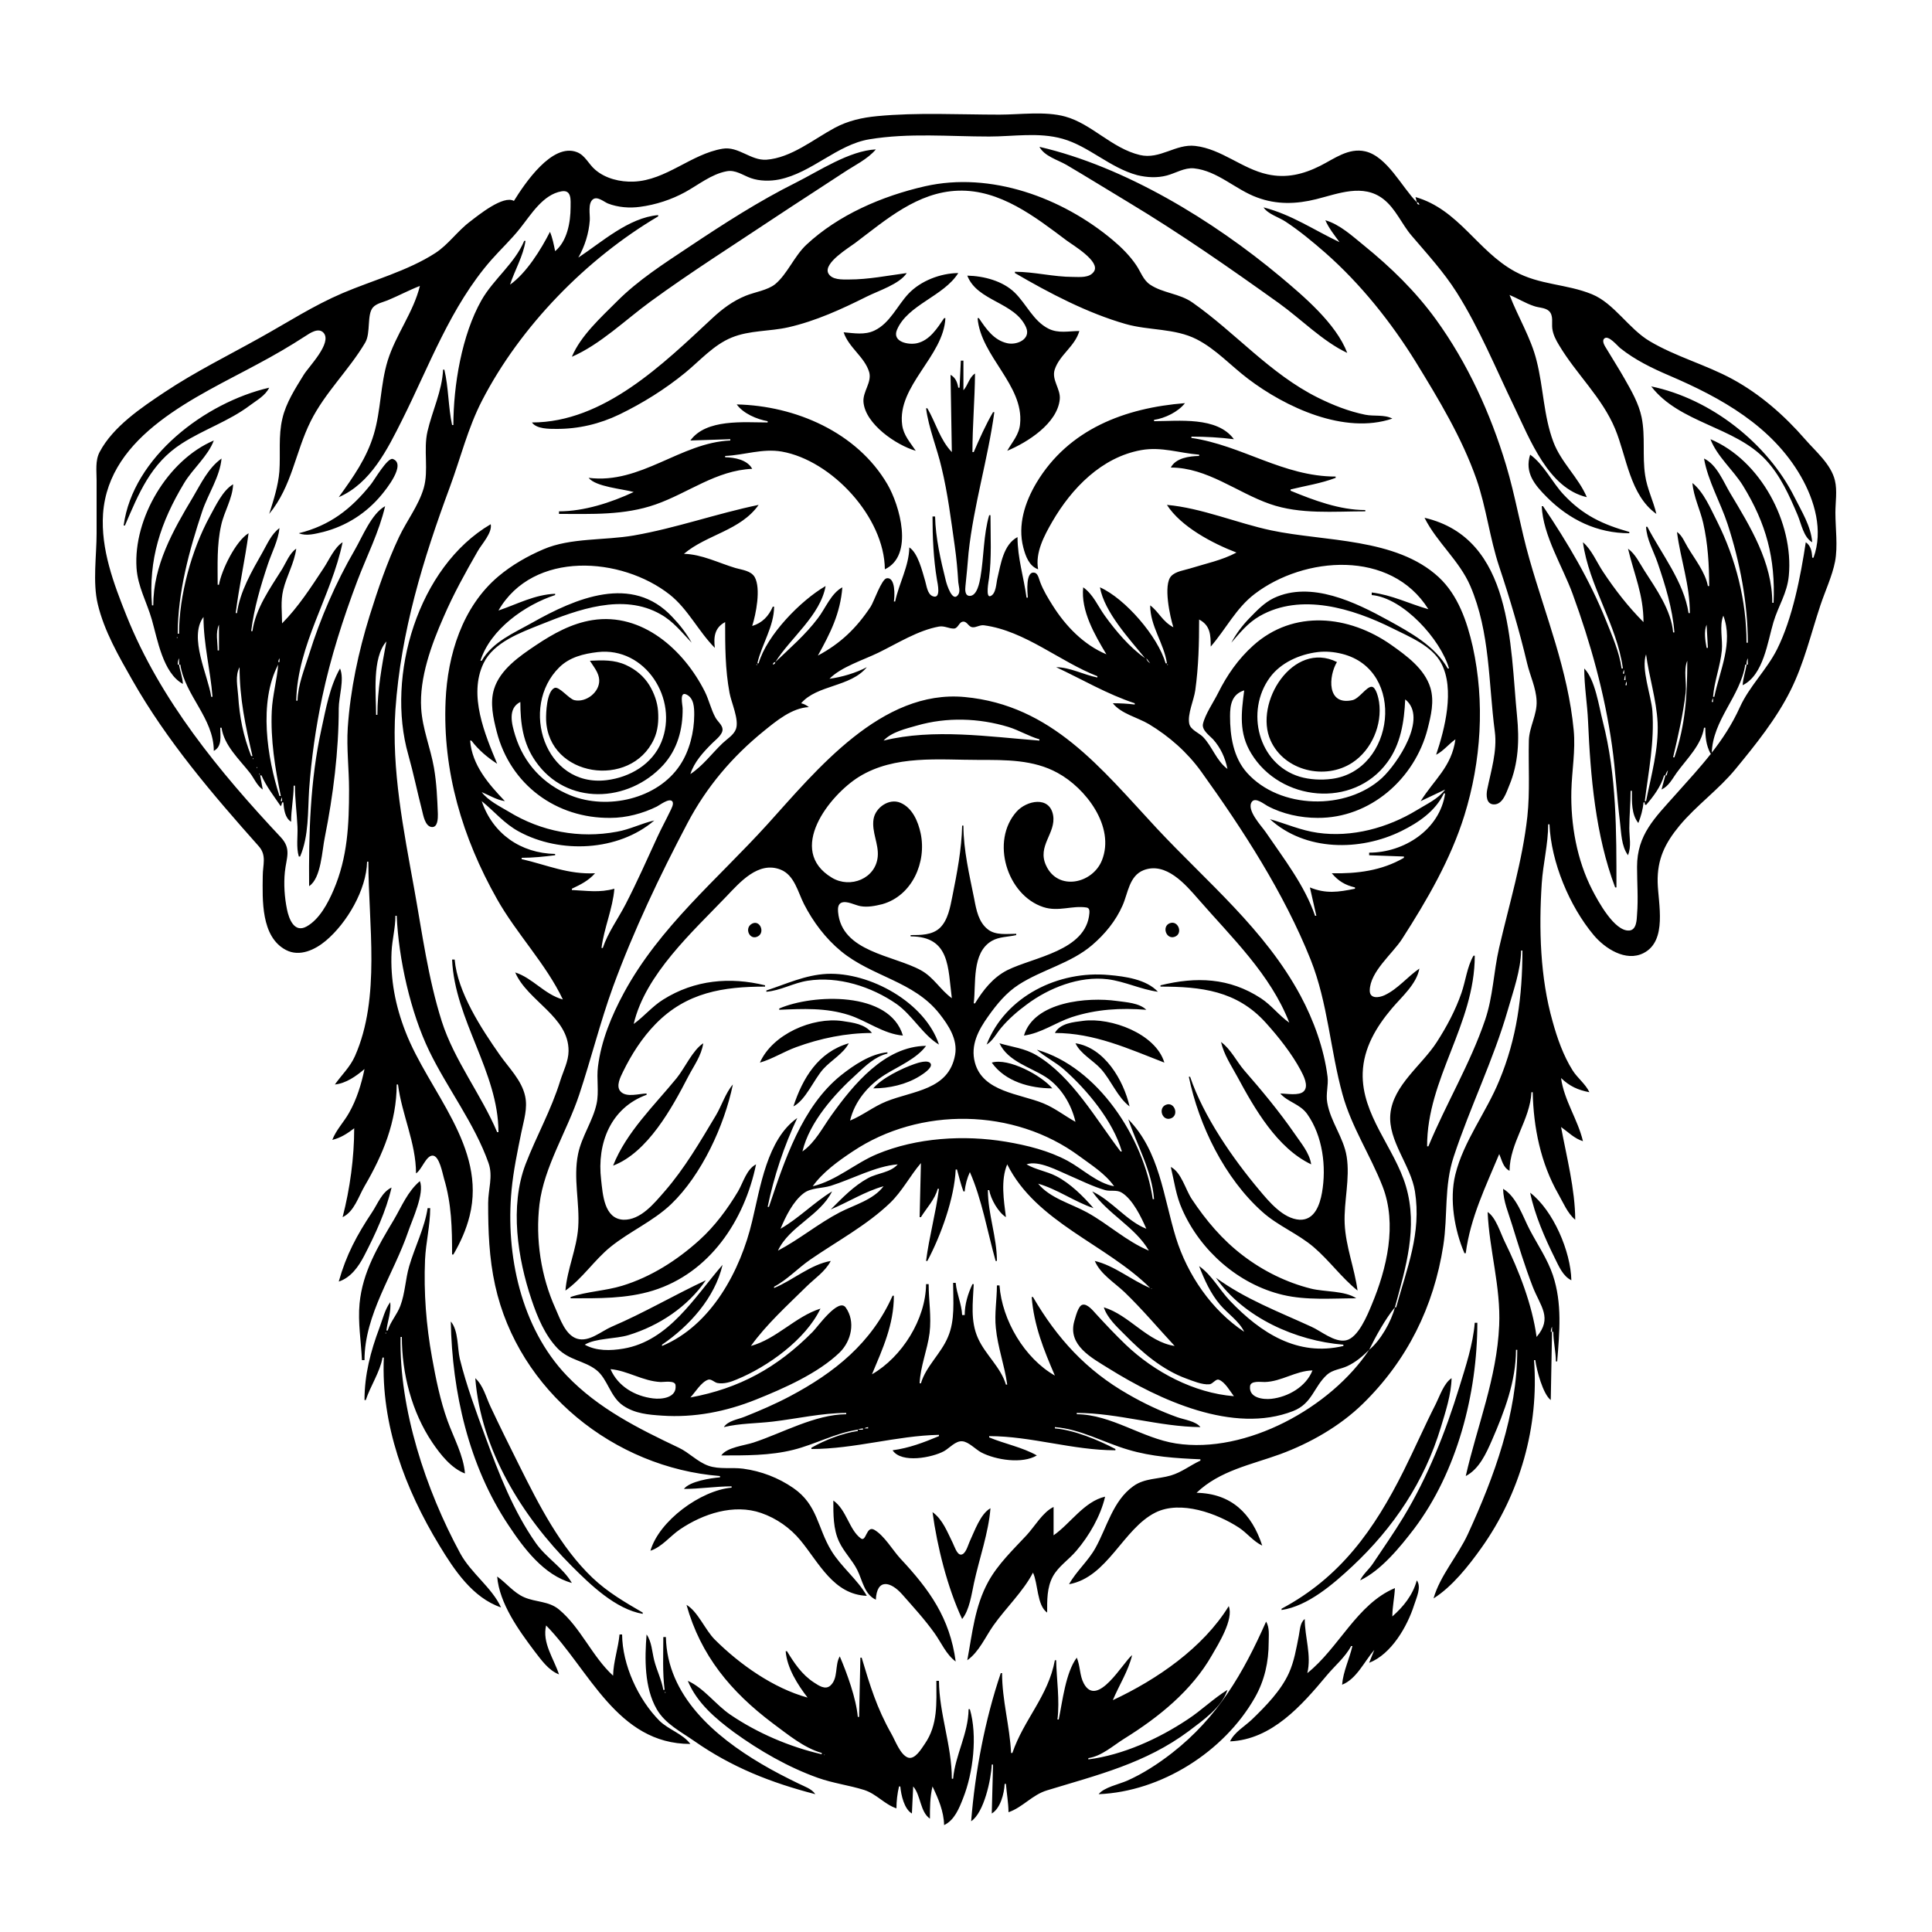 <?xml version="1.0" encoding="UTF-8"?>
<svg xmlns="http://www.w3.org/2000/svg" xmlns:xlink="http://www.w3.org/1999/xlink" width="1500pt" height="1500pt" viewBox="0 0 1500 1500" version="1.1">
<g id="surface1">
<path style=" stroke:none;fill-rule:nonzero;fill:rgb(0%,0%,0%);fill-opacity:1;" d="M 399 156 C 390.762 151.312 371.512 167 365 172 C 355.266 179.258 348 190 338 196.453 C 316.605 210.309 289.383 217.602 266 227.578 C 243.203 237.309 223.551 250.18 202 262.141 C 177.215 276 151.629 288.609 128 304.332 C 109.895 316.383 87.699 331.219 77.328 351 C 73.84 357.652 75 365.723 75 373 L 75 414 C 75 431.316 71.863 452.137 75.898 469 C 80.891 490 92.211 509.523 102.719 528 C 129.688 575.414 164.809 616.43 200.891 657 C 207.223 664.117 204 671.469 204 680 C 203.781 698.559 202.504 727.328 222 737.559 C 232.652 743.148 244.66 737.379 252.984 730.383 C 269.34 716.645 284.547 690.789 285 669 L 286 669 C 286 717.207 295.75 774.52 275.562 820 C 271.77 828.547 265.262 834.523 260 842 C 268.672 841.129 276.523 835.52 283 830 C 280.602 841.594 276.926 853.629 271 864 C 267 871.188 260.922 877.289 258 885 C 264.5 883.453 269.746 880.035 275 876 C 275 898.773 271.711 923 266 945 C 274.996 940.711 278.27 929.121 283 921 C 297.281 896.562 307.922 871 308 842 L 309 842 C 311.957 865.27 322.984 887.391 323 911 C 327.398 908.406 330.695 897.207 335.852 897.207 C 341.168 897.207 343.574 911.188 344.719 915 C 350.621 934.676 351 953.637 351 974 L 352 974 C 357.512 964.555 361.984 954.629 364.625 944 C 377.965 890.32 332.727 847.398 314.812 801 C 307 781 303 760.488 304 739 C 304.453 729.574 307 720.512 307 711 L 308 711 C 309.434 744.328 318.719 786 333.258 816 C 347.355 845.117 368.469 872.281 379.301 903 C 382.934 913.309 379 923.5 379 934 C 378.965 955.652 379.734 976.762 384.426 998 C 402.562 1080.117 477 1139.527 559 1146 L 559 1147 C 551.773 1147.59 535.492 1150.074 531 1156 C 543.367 1156 555.605 1154 568 1154 L 568 1155 C 544 1157.105 511.688 1180.789 505 1204 C 514 1201.008 520.258 1192.586 528 1187.359 C 545.895 1175.277 569.754 1167.328 591 1174.695 C 602.863 1178.809 613.562 1186.316 621.535 1196 C 636 1213.566 647.223 1238 673 1239 C 665.625 1226.059 653.227 1216.742 645.465 1204 C 634.566 1186.113 634.922 1168.434 616 1155.348 C 604.32 1147.27 591 1142.188 577 1140.289 C 568 1139.09 558.547 1141 550 1138 C 541.508 1135 535 1127.746 527 1124 C 495.441 1109 464.535 1093.629 440 1068 C 404.492 1030.809 392.418 974 397.172 924 C 398.621 908.762 401.758 894 404.801 879 C 406.691 869.699 409.789 860.551 407.711 851 C 405 838.609 395 829.023 388 819 C 373.77 798.715 355.215 770.375 353 745 L 351 745 C 353 791.738 387 832.383 387 879 L 386 879 C 373.738 850 352.66 823.277 343 793 C 332.363 759.477 327.805 724.512 321.574 690 C 313.332 644.309 303.891 597.695 307 551 C 311.238 490.426 328.398 434.531 349.32 378 C 357.617 355.574 363.23 332.367 374.258 311 C 404 253.359 455.344 200.824 511 168 L 511 167 C 488 169.008 467.254 188 449 200 C 454 191.336 457.219 181.027 457.91 171 C 458.215 166.562 456.25 157.773 460.434 154.707 C 463.852 152.207 468.828 156.656 472 158 C 479.742 161 488.812 161.746 497 160.57 C 509 159 521.293 155.02 532 149.137 C 542.258 143.5 552.266 135.254 564 133 C 570.988 131.562 576.715 136.086 583 138.301 C 589.691 140.656 598 140.754 605 139.336 C 630.355 134.145 650 112.25 675 108.145 C 705.844 103.051 737 106.012 768 106 C 786.887 106 806.402 102.504 825 107.746 C 845.383 113.492 861.707 130.266 883 136 C 890.559 137.824 898.422 138.273 906 136.242 C 912.879 134.402 919.652 130 927 130.703 C 945.246 132.594 959.258 147.207 976 153.305 C 991.199 159 1006.477 158.508 1022 154.625 C 1039 150.371 1058.266 142.367 1074 154.527 C 1083.652 162 1088.242 174 1096 183 C 1108.215 197.355 1120.824 211.016 1130.945 227 C 1148.652 255 1161.363 286.281 1175.742 316 C 1187.684 340.68 1202 379.066 1232 386 C 1225.504 370.637 1212 359.07 1206 343 C 1198.406 322.805 1198.328 300.801 1193 280 C 1188.699 262.465 1178.516 246 1172 229 C 1178.418 231.672 1184.371 235.477 1191 237.641 C 1194.715 239 1199.695 238.723 1202.684 241.516 C 1206.258 245 1204.645 250.668 1205.184 255 C 1205.766 259.645 1208 264.027 1210.453 268 C 1223.812 290.469 1243.832 308.523 1253.988 333 C 1262.957 354.617 1265.453 384.484 1286 399 C 1283.645 388.824 1278.773 379.453 1277.285 369 C 1275 354.062 1277.578 338.781 1274.551 324 C 1272.355 313.289 1266.629 303.402 1261.281 294 C 1256.848 286.199 1252 278.664 1247.43 271 C 1246.27 269.09 1243.219 264.832 1245.656 262.754 C 1248.898 260 1255.754 268.547 1258 270.336 C 1269.527 279.504 1282.531 285.816 1296 291.578 C 1336.23 308.793 1375.859 330.812 1398.281 370 C 1408.957 388.664 1415.684 412 1408 433 L 1407 433 C 1406.785 428.348 1406 423.695 1402 421 C 1398 447.426 1391.738 480.031 1379.754 504 C 1371.75 520 1358.289 532.648 1350.863 549 C 1338.582 576.051 1320.453 595.027 1300.836 617 C 1284.836 635 1271 648 1271 673 C 1271 685.469 1272 697.582 1271 710 C 1270.754 714.105 1270.637 722.012 1264.957 722.453 C 1253.473 723.352 1240.617 699.449 1236.258 691 C 1224.238 667.699 1219.375 640.078 1220 614 C 1220.395 598.422 1223.316 582.629 1221.828 567 C 1217.367 520.113 1200.23 479 1187.422 434 C 1180.543 410 1176.52 385.031 1169.281 361 C 1157.227 321 1139.469 282 1114.848 248 C 1098.895 226.035 1079.996 207.672 1059 190.609 C 1050 183.332 1040.301 174.262 1029 171 C 1031.707 177.195 1036 182.523 1040 188 C 1019.836 178.461 1003 166.707 981 161 C 984.445 166.258 992.777 168.566 998 172.004 C 1009 179.254 1019 187.57 1029 196.285 C 1056.41 220.449 1080 250 1099.188 281 C 1116.969 310 1135 339.789 1146.305 372 C 1154 394.133 1156.578 417.73 1164 440 C 1172.262 464.781 1179.633 489.578 1185.652 515 C 1187.945 524.672 1192.562 534 1193 544 C 1193.602 554.766 1187.281 564.176 1187 575 C 1186.531 594.688 1187.941 614.398 1185.836 634 C 1182 668.645 1171.668 702.168 1163.887 736 C 1159.562 754.812 1159.301 773.492 1152.996 792 C 1141.43 826 1122.672 857.02 1109 890 L 1108 890 C 1107.855 837.363 1145 795.406 1145 742 L 1144 742 C 1139 750.715 1137.938 761.551 1134.656 771 C 1129.957 784.531 1123.27 797 1115.566 809 C 1104 827.055 1081.539 842.547 1079.465 865 C 1077.555 885.691 1095.371 904.777 1098.562 925 C 1103.711 957.637 1092.359 984.434 1084 1015 L 1083 1015 C 1091.383 984.293 1101 953 1091.562 921 C 1082.742 891.211 1057 865.676 1058 833 C 1058.66 813.688 1068.477 797.363 1080.59 783 C 1088.188 774 1099.816 764.109 1102 752 C 1092.703 758.355 1085.328 767.832 1075 772.672 C 1070.84 774.621 1063.395 775.801 1063.473 769 C 1063.645 754.367 1081.254 740.414 1088.566 729 C 1107.84 699 1126.309 667.32 1136.973 633 C 1150 591 1152.945 545.164 1143.426 502 C 1139 482.523 1132 462 1117 448.094 C 1083.789 417.418 1028.555 420.574 987 411.789 C 960.578 406.203 932.746 394.332 906 392 C 916.855 409 941.645 422 960 429 C 948.801 435 936 437.586 924 441.34 C 919.316 442.805 912.824 443.543 909.316 447.277 C 902.949 454.059 908.434 479 911 487 C 902.418 482.492 899.805 475.102 893 470 C 893 486.301 903.688 499.332 906 515 L 905 515 C 898.988 494.168 873.68 464.773 854 456 C 857.441 475.309 876.988 496.199 889 511 C 877 502.594 866.25 489.816 857.746 478 C 852.273 470.395 848.836 461.566 841 456 C 839 474.172 850 493 859 508 C 841.391 500.668 827.262 486 817.227 470 C 813.598 464.234 810 458.352 807.613 452 C 806.793 450 806 445.512 803.586 444.75 C 795.93 442.449 797.73 460.461 798 464 L 797 464 C 794.855 448.07 790 433.312 790 417 C 779 422.781 777 438.035 774.375 449 C 773.461 452.727 773.387 461.082 769 462.793 C 765 464.445 767.629 450.73 767.871 449 C 770 433 769 416.242 769 400 L 768 400 C 763.543 415.043 763.918 432.449 761.246 448 C 760.547 452.082 758.656 462.566 753 462.652 C 748.992 462.719 749.281 457.641 749.578 455 C 750.555 446.359 751.238 437.66 752 429 C 756 392.059 767 356.535 772 320 L 771 320 C 765.316 329.734 760.457 340.656 756 351 L 755 351 C 755 330.586 756.832 310.324 757 290 C 752.41 293.008 751.59 299.023 748 303 L 748 280 L 746 280 L 745 301 L 744 301 C 743.234 296.703 741.883 293.203 738 291 L 739 351 C 729.691 341.242 726.672 328.43 720 317 L 719 317 C 721 332.527 727.496 347.738 731 363 C 735.867 383.043 738.359 403.637 741.27 424 C 742.602 433.309 743.434 442.633 744 452 C 744.297 455 745.777 459 743.973 461.664 C 739.492 468.309 735 453.566 734.375 451 C 730.379 435.039 726.34 417.492 726 401 L 724 401 C 724 417.117 724.766 434.07 727.434 450 C 727.875 452.621 731 465.727 724 462.824 C 720 461.152 719.371 454.617 718.281 451 C 716 443.461 712.805 429.461 706 425 C 705.695 439.816 697.973 452.777 695 467 L 694 467 C 694.664 463.359 695.441 447.727 688.375 449 C 684.441 449.586 678.418 467.336 675.996 471 C 664.938 487.723 652.59 499.586 635 509 C 644.711 491.492 652.395 476.332 654 456 C 645.172 460.715 640.957 472.285 635 480 C 625.449 492.715 613.457 503.035 602 514 C 613.75 495.195 636.934 477.816 641 455 C 621.707 466.152 595.328 493.074 589 515 L 588 515 C 591.43 500.184 600.988 486.281 601 471 L 600 471 C 596.828 478.344 591.797 483.688 584 486 C 586.891 477 590.902 457 585.973 448.105 C 583 443 576 442.461 571 441 C 557.973 437.094 544.773 430.285 531 430 C 548.621 415.027 574.914 412 589 392 C 556.387 398.727 524.836 410.047 492 415.75 C 469.367 419.684 443 417.402 422 426.426 C 409.57 431.742 397.355 438.715 387 447.438 C 358.93 471.094 347.516 508.508 345.961 544 C 343.562 598.715 359 650.438 385.859 698 C 400.891 724.77 424 748.52 437 776 C 422.605 772 413.66 759.359 400 755 C 409.621 777.297 441.613 789.23 441.426 816 C 441.367 824 437.352 831.527 435 839 C 427.914 862 416.453 882 408 904 C 395.648 936.605 401.875 977 412.668 1009 C 417.203 1022.473 423 1036.602 433 1047 C 441.938 1056.078 453.75 1056.508 462.867 1063.562 C 471.93 1070.578 473.57 1084.52 484 1091.453 C 493.242 1097.574 503.348 1098.359 514 1099.09 C 539 1100.809 563.617 1096 587 1086.602 C 608.457 1078.016 635.242 1066.199 651.961 1050 C 660.965 1041.137 664.383 1026.152 656.633 1015.164 C 651 1007.293 634.934 1030.016 630.996 1034 C 603.496 1061.82 574 1078 536 1085 C 539.773 1081 544.352 1073.051 549.789 1071.191 C 552.184 1070.375 554.68 1073.336 557 1073.77 C 562 1074.695 567.402 1073 572 1071 C 596 1061.191 625.602 1040 637 1016 C 617.508 1022.168 603 1039.527 583 1045 C 595 1028.254 611.34 1013.488 626 999.004 C 632.492 992.59 640.719 987.25 645 979 C 629.336 981.699 615.566 994 601 1000 L 601 999 C 611 993.781 619.602 984.516 629 978.027 C 649.66 963.762 672.797 951.441 691 934 C 700.582 924.758 706.477 913 715 903 L 714 945 L 715 945 C 719.309 938 726 931.082 728 923 L 729 923 C 726.574 941.777 721.387 960.199 719 979 L 720 979 C 730.473 959.359 741 930.379 742 908 L 743 908 C 744.605 913.66 745.926 919.504 748 925 L 749 925 C 749.43 919.75 750.871 914.809 753 910 C 762.344 931.102 766.719 956.699 773 979 L 774 979 C 773.996 960.426 767 942.555 767 924 L 768 924 C 769.242 931 775 941.188 781 945 C 779.375 932.133 776.797 916.328 782 904 C 804.398 949.027 858.844 966 893 1000 C 878.477 994 865.387 982.652 850 979 C 854.305 989.16 865 995.609 872.906 1003.051 C 886.676 1016.273 899 1031 912 1045 C 890.812 1041.824 876.902 1021 857 1015 C 859.609 1023.172 867 1030.008 873 1036 C 886.695 1050 902.398 1063.527 921 1070.305 C 926.203 1072.199 933.328 1075.25 938.957 1074.762 C 941.664 1074.527 943.852 1070.398 946.273 1071.207 C 951 1072.805 955 1080.125 958 1084 C 926.891 1081.523 896.199 1065.188 874 1044 C 865.953 1036.27 858.34 1028.199 850.828 1020.004 C 848.719 1017.695 844.191 1012.059 840.5 1013 C 837 1013.66 834.953 1023.051 834 1026 C 829 1044.57 847.52 1054.176 861 1062.574 C 899.758 1086.715 957.457 1113.746 1004 1095.535 C 1018.852 1089.727 1019.941 1076.82 1030.215 1067.395 C 1034.527 1063.434 1040.859 1063.066 1046 1060.676 C 1052.566 1057.625 1057.906 1053.051 1063 1048 C 1033.414 1092.727 967.543 1129.145 913 1120.703 C 886.664 1116.629 862.988 1098.223 836 1098 L 836 1097 C 868.203 1097.02 899.754 1107.734 932 1108 C 928.547 1103.402 919.328 1102.215 914 1100.309 C 900.832 1095.602 888 1089.52 876 1082.574 C 843.379 1064 820.734 1039.102 802 1007 L 801 1007 C 802.75 1029.156 810.375 1048 819 1068 C 795.398 1054.555 778 1025 776 998 L 774 998 C 774 1009 772 1020.031 773.172 1031 C 774.602 1046 780 1060.188 782 1075 L 781 1075 C 777 1061.477 765 1051.762 759.312 1039 C 753.238 1025.523 755.391 1011.176 756 997 L 755 997 C 751.453 1004.586 749 1012.59 749 1021 L 747 1021 C 746.625 1012.406 742.742 1004.504 742 996 L 740 996 C 740 1010 741.625 1025 736 1038 C 730.738 1050.797 718.902 1060.73 715 1074 L 714 1074 C 714.57 1060.789 720 1048.133 721.715 1035 C 723.266 1022.375 721 1009.609 721 997 L 719 997 C 718.773 1024.145 700.34 1053.574 677 1067 C 685.379 1047 693.996 1028.348 694 1006 L 693 1006 C 676.641 1042.727 648 1065.711 613 1084.219 C 601.66 1090.203 589.902 1095.258 578 1100 C 572.688 1102.117 565.281 1103 562 1108 C 574.527 1105 587.293 1105.219 600 1103.715 C 618.863 1101.48 637.969 1097.051 657 1097 L 657 1098 C 632.75 1098.199 607.688 1112.512 585 1120 C 577.938 1122.328 564.355 1123.641 560 1130 C 578.75 1130 597.688 1130.203 616 1125.625 C 632.84 1121.414 648.785 1112.531 666 1110 L 666 1111 C 654 1112.754 640.434 1118.062 630 1124 L 630 1125 C 663.52 1125 695.906 1114.684 729 1114 L 729 1115 C 717 1120 706 1124.234 693 1126 C 699.887 1136.422 723.926 1131.625 733 1126.648 C 737 1124.395 741.977 1118.555 747 1119 C 752 1119.266 757.504 1125.43 762 1127.742 C 773 1133.445 793.613 1136.82 805 1130 C 793.773 1123.617 779.969 1121 768 1116 L 768 1115 C 800.656 1115.023 832.918 1126 866 1126 L 866 1125 C 852.652 1118 834 1110.238 819 1109 L 819 1108 C 839.254 1109.602 856.875 1120 876 1125.562 C 894.207 1131.008 913 1132.191 932 1133 L 932 1134 C 924 1137.719 917.484 1143.059 909 1145.562 C 899.188 1148.453 888.691 1147.594 880 1153.789 C 863.969 1165.219 859.531 1185.695 850.41 1202 C 844.711 1212.188 835.676 1219.82 830 1230 C 860 1224.562 871.848 1187 897 1174.379 C 916.59 1164.551 945 1175 962 1186.102 C 968.285 1190.281 973.176 1196.816 980 1200 C 971.801 1175 956 1159.559 929 1159 C 947 1141.746 971.34 1137.254 994 1129 C 1017.191 1120.441 1040.246 1107.305 1058 1090 C 1092.484 1056.348 1113.199 1014.57 1120.574 967 C 1124.238 943.391 1121 921.223 1128.672 898 C 1141.344 859.508 1159.496 823.012 1170.711 784 C 1174.941 769.27 1180.684 753.441 1181 738 L 1182 738 C 1182 773.262 1177.73 806.117 1164 839 C 1153.953 863.648 1136.27 886 1129.898 912 C 1125.195 931.27 1129.227 955 1137 973 L 1138 973 C 1141.555 945.465 1153.508 921.203 1164 896 C 1166.199 901 1166.895 906.328 1172 909 C 1172.18 887.297 1188 869.344 1189 848 L 1190 848 C 1190.566 875.426 1196.215 903.113 1209.852 927 C 1213.66 933.676 1217 942 1223 947 C 1222.934 923.559 1216.277 898.035 1212 875 C 1217.629 879 1222.383 884 1229 886 C 1225 869.125 1214.336 854.332 1212 837 C 1218.664 843.359 1225 846.266 1234 848 C 1230.98 841.523 1224.77 837.078 1220.949 831 C 1213.734 819.512 1209 806 1205.426 793 C 1195.77 759.113 1194.699 721 1197 686 C 1198 670.551 1202 655.551 1202 640 L 1203 640 C 1204.266 669.414 1218.547 703.59 1237.324 726 C 1245.973 736.32 1262.188 747 1275.996 740 C 1294.785 730.488 1287.391 701.43 1287 685 C 1286.602 667 1292.746 654.633 1304 641 C 1317.312 625.086 1334.422 613 1347.535 597 C 1363 578.203 1379.266 558 1390.191 536 C 1400.648 515.086 1406 492.066 1413.332 470 C 1416.938 459.152 1422.59 447.074 1424.727 436 C 1427 424.152 1425 410.07 1425 398 C 1425 390 1426.539 381 1424.625 373 C 1421.578 360.332 1409.605 350.422 1401.426 341 C 1385.414 322.566 1366.535 306 1345 294.309 C 1324.34 283.109 1301.281 277 1281 265 C 1264.566 255.367 1253.246 235.508 1236 228.453 C 1216 220.289 1195.508 221.434 1176 210.695 C 1147 194.781 1132.496 162.648 1099 153 L 1100 157 C 1088.43 145.395 1076.945 121.445 1060 117.527 C 1047 114.527 1035.914 123.262 1025 128.754 C 1011.844 135.371 998.59 138.602 984 135.336 C 964.234 131 948.5 115.715 928 113.293 C 912.766 111.496 900.641 124.059 885 120.348 C 863.277 115.188 847.613 96.148 827 90.488 C 811.34 86.191 792 89 776 89 C 744.512 89 712.34 87.188 681 90.172 C 669.34 91.281 658.41 93.715 648 99.309 C 631.609 108.117 614.266 122.59 595 124 C 582.742 124.746 573.34 113.395 561 115.469 C 536.555 119.574 517.273 140 492 141 C 481.531 141.422 470 138.664 462 131.672 C 457 127.406 454.352 120.637 448 118.148 C 428.617 110.555 407.227 142.793 399 156 M 807 114 C 810.969 121.355 821 124 828 128.012 C 844 137.43 859.988 147.371 876 157 C 916.234 181.191 954.828 208.133 993 235.422 C 1010 247.621 1027 265.062 1046 274 C 1037.359 251.211 1012.168 230 994 214.754 C 942 171.32 873.57 129.398 807 114 M 444 277 C 466 267.48 485.688 248.238 505 234.152 C 536.512 211.164 569.562 190.293 602 168.668 C 619.566 157 637.379 145.617 655 134 C 663 128.633 673.773 123.535 680 116 C 659.43 117 636 132.719 618 141.754 C 589 156.227 561.895 173.738 535 191.668 C 515.527 204.648 495.605 217.34 479 234 C 466.613 246.426 450.875 260.574 444 277 M 413 328 C 416.547 333.086 426.27 333 432 333 C 449 333.082 465.594 329.195 481 321.742 C 499 313 516.371 302.18 532 289.387 C 543.453 280.012 554 267.828 568 262.094 C 582 256.328 597.426 257.422 612 254.113 C 633.363 249.262 653.504 240 673 230.246 C 682 225.727 698.375 220.613 704 212 C 688.914 214 674.266 217.008 659 217 C 653.941 217 645.699 217.48 643 212 C 639.434 204.086 659 192.395 664 188.625 C 687.961 170.551 712.363 149.051 744 148.043 C 776.344 147.012 803.59 168.316 828 186.629 C 832.996 190.371 854.602 203.016 849.352 210.785 C 845.887 216 838.305 215 833 215 C 817.883 215 803 211.012 788 211 L 788 212 C 814.621 227.539 844.246 243.082 874 251.574 C 892 256.719 911.988 254.742 929 263.375 C 944 271.008 955.688 284.039 969 294.102 C 998 316.145 1043.73 337.617 1081 325 C 1074.758 321.68 1066.832 323.379 1060 322 C 1047.172 319.402 1034.691 314.477 1023 308.629 C 986 290.145 959.328 258.406 926 235 C 915.926 227.812 903 227.703 893 221.031 C 887.578 217.426 885.742 211.195 882.25 206 C 877.258 198.578 870.828 192.168 864 186.438 C 824.625 153.391 769.168 133 718 144.652 C 684.91 152.23 651 166.734 626 190.09 C 616.582 199 611.238 212.797 601.895 220.582 C 596 225.359 585.926 226.777 579 229.602 C 569 233.668 560.84 239.789 553 247.09 C 514.918 282.559 468.762 328 413 328 M 431 195 C 430 190 429 184.809 427 180 C 420 193.77 408.648 212.09 396 221 C 399.664 209.758 406.266 198.73 408 187 L 407 187 C 399.641 204.582 383.266 216.57 373.871 233 C 358.523 260 352 299.387 352 330 L 351 330 C 348 316 348.281 300.785 345 287 L 344 287 C 343.293 303.406 335.543 319.129 331.887 335 C 328.582 349.355 333 365.074 328.957 379 C 324.961 392.625 315.789 404.27 309.781 417 C 300.598 436.449 293.402 457.48 287 478 C 278.25 506.242 272 535.484 270 565 C 268.992 581.027 270.992 597.043 271 613 C 271 640.262 269.91 665.555 259 691 C 254.621 701.211 248 713.805 238 719.348 C 228.43 724.59 224.316 713.41 222.809 706 C 220.895 696.609 220.215 686.566 221.172 677 C 222.262 666.086 226.52 659.133 217.957 650 C 170.191 599.047 124.398 543.492 98.199 478 C 88.199 453 78.199 426.434 80 399 C 84.348 337.18 153 308.164 200 282.691 C 212.562 276 225 268.824 237 261.004 C 240.691 258.59 247.336 254 251.258 258.438 C 258 266.336 239.766 284.559 235.812 291 C 229.324 301.559 222 312.801 219.234 325 C 216 338.609 217.859 352.238 216.91 366 C 216 377.145 212.383 388.422 209 399 C 226.883 377.238 229.188 351.121 241.246 327 C 252.418 304.66 270.918 287.355 283.547 266 C 288 258.375 284.66 244.215 289.602 238.637 C 292.305 235.59 297.379 234.637 301 233.141 C 309.445 229.648 317.48 225.305 326 222 C 321 242.508 307.262 259.828 301 280 C 295.301 298.512 295.797 318.414 290.277 337 C 284.715 355.754 274.238 370.371 263 386 C 287.785 375.305 300.844 348.805 312.246 326 C 333.297 284 349.82 238 381.285 202 C 388.742 193.5 396.926 186 403.996 177 C 412.355 166.496 421.586 151.012 436 148.535 C 444 147.16 443 155.547 443 161 C 442.98 172.57 440.363 187.242 431 195 M 398 156 L 397 157 L 398 156 M 1102 159 C 1100.363 158.453 1100.547 158.637 1100 157 C 1101.637 157.547 1101.453 157.363 1102 159 M 1041 188 L 1040 189 L 1041 188 M 655 258 C 659 270 671.348 277.098 674.852 289 C 677 296.816 669.801 304.062 670.391 312 C 671.672 329.223 695.93 345.66 711 350 C 706.691 343.48 701.555 338.066 700.453 330 C 696.312 299.66 732.648 276.609 734 247 L 733 247 C 727.727 254.816 721.855 264.195 712 266.473 C 705.348 268.004 692.402 265.48 696.434 256 C 704.691 236.566 732.711 230.047 744 212 C 730.227 212.113 714.816 218 705.289 228.09 C 696.559 237.391 691 250.828 679 256.598 C 671.285 260.305 663 258.641 655 258 M 751 214 C 758.762 234.031 787.777 234.402 796.582 254 C 800.715 263.203 789.66 268.191 782 266.469 C 771.574 264.129 765.594 255.289 760 247 L 759 247 C 761.418 276.609 795 299 792 329 C 791.336 337.371 785.984 343.008 782 350 C 797.68 343.473 820.941 328.812 822.801 310 C 823.59 302 816.324 295 818.855 287 C 822.539 275.527 834.559 269 838 257 C 829.758 257.004 821.758 259.078 814 255.16 C 802.258 249.23 796.867 236.008 787.828 227.184 C 778.492 218.07 763.734 214.262 751 214 M 1172 228 L 1171 229 L 1172 228 M 1282 300 C 1304 328.609 1346.703 331.094 1370.91 357 C 1382.332 369.227 1389.273 384.773 1395.715 400 C 1398.562 406.73 1400.277 417.188 1407 421 C 1405.969 408.367 1398.797 397.102 1393.246 386 C 1372.406 344.32 1328.363 309.598 1282 300 M 96 408 L 97 408 C 107.66 383.262 117 359.824 141 344.438 C 158 333.457 177.672 327.055 194 314.77 C 199.371 310.723 206 307.219 209 301 C 159.406 312.473 103.168 354.773 96 408 M 806 442 C 803.637 429.086 810.66 416 817 405 C 832 379.117 855.262 355 886 349.465 C 901.785 346.648 915.508 351.766 931 353 L 931 354 C 923.324 354.156 912.867 355.559 909 363 C 937.234 363.02 960.27 382.328 986 391.305 C 1009.555 399.52 1035.484 397 1060 397 L 1060 396 C 1040.168 396 1020 388.43 1002 381 L 1002 380 C 1013.707 377.117 1025.68 375.336 1037 371 L 1037 370 C 996.219 370 964.375 345.793 925 340 L 925 339 C 936 339 947 339.609 958 341 C 945 323.184 914.941 327 896 327 L 896 326 C 904.445 324.734 914.746 319.801 920 313 C 873.695 316.656 829.715 333 804.605 375 C 795.715 390 790 407.688 794.477 425 C 796.207 431.723 799 439.52 806 442 M 572 314 C 577 321 587.586 325.551 596 327 L 596 328 C 577.613 328 548.285 325 536 342 L 567 341 L 567 342 C 528.203 343.672 497.566 376.129 457 371 C 462.594 378 483.352 379.547 492 382 C 474.426 390.219 453.477 397 434 397 L 434 399 C 459.453 399 484.605 400.203 509 391.656 C 534.473 382.73 556 365.199 584 364 C 580.297 357 570.422 355.152 563 355 L 563 354 C 577.789 353.363 592 348 607 350.613 C 645.73 357.461 686.664 401.523 687 442 C 709.879 431.238 698.402 392.117 688.988 376 C 665.391 335.602 617.539 315 572 314 M 1328 341 C 1333 354.254 1345.75 365 1353.188 377 C 1371.457 406.742 1378.48 433.566 1377 468 L 1376 468 C 1375.996 436.641 1359 409.02 1343.398 383 C 1337.992 374 1332.969 360.688 1323 356 C 1325.98 373.316 1335.875 390.262 1341.328 407 C 1350.879 436.289 1357 468.164 1357 499 L 1356 499 C 1356 466.512 1347.727 434 1333.246 405 C 1328 394.805 1323 382.305 1314 375 C 1314.867 385.633 1319.973 395.637 1322.348 406 C 1326 422 1327 438.656 1327 455 L 1326 455 C 1324 444.367 1315.883 434.141 1310.398 425 C 1307.965 421 1306 415.625 1302 413 C 1304.789 434.605 1312 453.746 1312 476 L 1311 476 C 1307.375 451.801 1290 430.125 1279 409 L 1278 409 C 1278.449 418.82 1283.871 427.824 1286.996 437 C 1292.969 454.531 1298.535 472.449 1300 491 L 1299 491 C 1297.594 473.805 1285.75 457.098 1276.691 443 C 1272.816 437 1269.871 430.336 1264 426 C 1268.855 446.488 1276 461.535 1276 483 C 1264.207 471.203 1253.961 458 1244.672 444 C 1239.719 436.621 1235.781 426.773 1229 421 C 1233.543 454.715 1255.406 485 1260 519 L 1259 519 C 1257.285 506.289 1251.734 493.832 1247 482 C 1234.395 450.488 1216.938 421.074 1198 393 L 1197 393 C 1197.996 415.809 1213.191 439.777 1220.945 461 C 1234.945 499.309 1245.875 538.559 1251.574 579 C 1254.344 598.629 1255.305 618.375 1257.715 638 C 1258.75 646.414 1258.738 657 1264 664 C 1266.734 656.703 1265 650.488 1265 643 C 1265 633.371 1266 623.691 1266 614 L 1267 614 C 1267 622.277 1266.527 632.219 1272 639 C 1273.969 634 1275.551 628.5 1276 623 L 1277 623 C 1277 625 1276.699 624.352 1278 625 C 1283.828 618.262 1289.508 610.656 1292 602 L 1293 602 L 1290 613 C 1295.641 610.312 1298.199 605 1301.746 600 C 1309.434 589.359 1320.977 578.5 1323 565 L 1324 565 C 1324 572.184 1324.609 578.539 1328 585 L 1329 585 C 1329.539 559 1351.301 540.695 1355 516 L 1356 516 C 1355.27 521.426 1353.25 526.504 1353 532 C 1369.215 524.094 1372.336 498.316 1376.914 483 C 1380.707 470.312 1387.516 460.77 1388.828 447 C 1392.754 406 1366.895 357.277 1328 341 M 142 531 C 141.762 525.789 139.754 521.113 139 516 L 140 516 C 143.613 540.109 165.93 557.43 166 583 C 172.645 579.512 171 571.508 171 565 L 172 565 C 174 578.812 185.754 589.473 193.984 600 C 197.23 604.148 199.59 610.121 204 613 L 202 602 L 203 602 C 206.695 610.566 212.793 618.281 218 626 C 218.684 624.754 218.75 624.449 219 623 L 220 623 C 220.43 628.25 221.227 635.09 226 638 C 226 628.609 228 619.422 228 610 L 229 610 C 229 620.746 230.492 631.301 230.961 642 C 231.289 649.535 229.848 657.719 232 665 L 233 665 C 239.871 649.027 238.926 630 240 613 C 241.742 589 245.176 564.676 250.211 541 C 256.719 510.402 266.391 480.254 277.426 451 C 284.645 432 294.371 413.008 299 393 C 288.469 398.727 281.336 416.816 275.426 427 C 260.613 452.52 248.727 480 239.977 508 C 236.387 519.539 231.254 531.801 231 544 L 230 544 C 230.898 500.371 257.367 462.824 266 421 C 259.637 425 255.445 434.828 251.332 441 C 241.438 456 231.609 471.285 219 484 C 218.977 475.008 217.742 467 219.898 458 C 222.531 447.07 228.484 437.254 230 426 C 224.902 429.328 222 437 218.949 442 C 209.824 456.578 198.352 472.551 196 490 L 195 490 C 197.262 472.105 202.305 455.066 208 438 C 211 429 216 419.695 217 410 C 210.629 414.703 207.555 422.254 203.719 429 C 195.52 443.422 186.25 459.309 184 476 L 183 476 C 185.629 455.188 190.207 434.742 193 414 C 182.973 420 171.945 442.703 170 454 L 169 454 C 169 438.613 168.277 423.129 171.664 408 C 174 397.07 180.504 387.375 181 376 C 172.828 380.801 167.301 393 162.863 401 C 148.699 427 139 462.375 139 492 L 138 492 C 138 460 146.918 427.215 157 397 C 161.449 383.664 170.773 370.066 172 356 C 161.77 363.227 156 375.496 149.801 386 C 134.234 412 119 439 119 470 L 118 470 C 115.191 434.398 124.562 405.648 143 375 C 149.723 363.824 161.504 354.102 166 342 C 130.176 357.145 103.453 402.465 106 441 C 107 455.59 113.914 467.254 117.859 481 C 122.297 496.453 126.512 522.578 142 531 M 1188 353 C 1183.594 367 1191.426 376.395 1201 386 C 1218.457 403.512 1240 414 1265 414 L 1265 413 C 1244.387 407.191 1229 400.043 1214 384 C 1205 374.414 1198.648 360.562 1188 353 M 232 414 C 237.91 416.48 245 414.367 251 413 C 269 408.348 284.574 398.348 296.387 384 C 299.418 380.316 315.859 360.242 304.957 356.348 C 300.848 355 290.461 373 287.996 376 C 272.562 395.359 256 408.066 232 414 M 1106 402 C 1115.473 421.023 1132.984 435.098 1141.57 455 C 1157 491 1155.574 530 1160.574 568 C 1162.547 583 1157.617 598.453 1154.664 613 C 1153.781 617.359 1153.809 624.543 1160 624.543 C 1166.902 624.543 1169.578 615.055 1171.715 610 C 1179 592.723 1179.668 574.371 1177.832 556 C 1172.344 501.121 1174.742 418 1106 402 M 381 407 C 324.562 440 299.473 524.656 317 586 C 321 600.184 323.949 614.711 327.629 629 C 328.625 633 329.992 641.402 335 642.078 C 340 642.754 340 635.152 339.961 632 C 339.496 620.02 338.996 608 336.914 596 C 334.191 580.488 328 566 327 550 C 325.504 526.277 335 500.355 344.426 479 C 352 461.402 361.305 444.625 370.852 428 C 374 422.398 382.328 413.699 381 407 M 1109 473 C 1093.797 468.652 1081 462.023 1065 460 L 1065 462 C 1089.477 464.148 1118.582 496.555 1125 519 L 1124 519 C 1114 501.355 1095 491.102 1078 481.695 C 1052.465 467.672 1018 450.707 989 464.324 C 981.414 468 975.773 474.094 970 480 C 964.441 485.715 959.75 492 956 499 C 962.773 491.176 968.828 483.598 978 478.336 C 1010 460 1050.25 472.418 1081 487.754 C 1094 494.273 1111.902 501.375 1119 515 C 1129.66 535.086 1121.699 566.191 1115 586 C 1120.793 583 1124.711 577.727 1130 574 C 1127 595.445 1113.582 605.086 1103 622 L 1122 613 C 1116.57 620.371 1107.656 624.254 1100 629 C 1077.418 642.762 1049.582 650.379 1023 646.57 C 1010 644.727 998.414 639.523 986 636 C 1013.402 661.012 1056 661.012 1088 645.242 C 1101.297 638.691 1114.461 629.762 1121 616 L 1122 616 C 1117.824 644.273 1090 662 1063 662 L 1063 664 L 1090 665 L 1090 666 C 1072.66 676.082 1053.508 678.402 1034 678 C 1039 684 1044.402 687.242 1052 689 L 1052 690 C 1039 692.652 1029.438 694.074 1017 689 L 1022 711 L 1021 711 C 1012.98 687.445 996.512 666.355 982.656 646 C 979.488 641.348 967.328 628.719 972 622.422 C 974.727 618.816 981.363 624.273 984 625.691 C 995.668 632 1009.801 635 1023 635 C 1063.812 635.285 1098.434 604.602 1108.371 566 C 1111 555.586 1113.727 544.617 1110.559 534 C 1106 519.113 1092 509.102 1080 500.59 C 1047.227 477.621 1004.301 473.004 973 501.172 C 961.367 511.641 952.699 524.074 945.754 538 C 942.281 545 935.641 554.613 933.992 562 C 932.914 566.828 939 571 941.824 574 C 947.766 580.668 951.203 588.324 953 597 C 944.316 590.605 941.289 579.625 933.906 572.043 C 930.801 569 924.371 566.609 923.355 562 C 921.746 554.566 926.957 543.527 928 536 C 930.555 517.562 931 499.598 931 481 C 939.762 485.586 940 493.094 940 502 C 951.734 488.523 959.57 472.273 974 461.234 C 1012.504 431.785 1079.836 426.402 1109 473 M 555 503 C 553.961 494.594 554.82 487.289 563 483 C 563 501.445 563 519.789 566.426 538 C 567.777 545.5 573.992 558.738 571.395 566 C 569.715 570.684 564.449 573.738 561 577.039 C 552.582 585.09 545.824 594.504 536 601 C 538.984 591.57 546 584 553 577 C 555.633 574.355 561.348 570.25 560.965 566 C 560.664 562.652 556.973 560 555.418 557 C 551.992 550.738 550.461 543.441 547.246 537 C 531 504.668 498.691 475.395 460 481.438 C 443.773 484 429.453 492 416 501 C 403.441 509.414 388.258 519.809 383.574 535 C 380.281 545.676 382.93 557.469 385.629 568 C 396.23 609.375 432 635.496 474 635 C 486.199 635 499 631.637 510 626.191 C 512.242 625.07 519.41 619.457 521.879 622.07 C 523.609 624 521 628.266 520.219 630 C 517 636.738 513.414 643.238 510.309 650 C 502.328 667.383 494.516 685 485.742 702 C 479.926 713.27 472 724 468 736 L 467 736 C 468.977 720.453 475.73 705.555 477 690 C 465.316 693.281 455.801 691.508 444 691 L 444 690 C 450.898 686.73 456.852 683.805 462 678 C 440.984 679 425 671.645 405 667 L 405 666 C 413.754 666 422.324 665.098 431 664 L 431 663 C 404.332 662.449 382.59 647.391 374 622 C 384 630.07 391.367 639.426 403 645.691 C 434.926 663 479.965 661 508 637 C 498 639.281 488.996 644 479 645.738 C 449.887 651.211 420.277 645.672 395 630.188 C 387.93 626 379 621.617 374 615 C 380 617.504 385.469 621.02 392 622 C 379.32 608.75 366.516 594.043 365 575 L 366 575 C 371.637 582.398 378.348 588 386 593 C 376.527 570.25 363.508 539.738 375.402 515 C 383.289 498.598 404.227 491.129 420 484.801 C 448.523 473.355 483.781 460.195 513 477 C 522.77 482.449 529.355 491.016 537 499 C 532.93 491.688 527.871 485.148 522 479.039 C 490.836 445.484 447 464.367 413 483.574 C 398.855 491.547 382.516 498.27 374 513 L 373 513 C 380.754 488.504 407.73 469.57 431 462 L 431 461 C 415 461.684 401.738 469 387 474 C 414 427.105 482.641 432.23 520 461.668 C 534.266 473 542.25 490.215 555 503 M 1338 478 C 1345.883 499.039 1335.242 520.441 1331 541 L 1330 541 C 1330.969 528.824 1335.652 517.18 1336.828 505 C 1337.641 496.633 1334.734 485.781 1338 478 M 158 479 C 158 500.211 163.344 520.051 165 541 L 164 541 C 161.531 524.211 146.234 494.812 158 479 M 852 525 L 852 526 C 841.691 524 830.531 518 820 518 C 840 527.375 859.934 539.133 881 546 L 881 547 C 875.277 546.277 869.773 546 864 546 C 870.422 554.184 883.223 557 892 562.203 C 907.867 571.785 921.734 584 932.57 599 C 964.98 644.148 996.859 693.277 1017.551 745 C 1031 778.754 1032.766 815.246 1042.426 850 C 1049.434 875.215 1063.926 896.797 1073.387 921 C 1084.945 950.578 1076.711 985 1064.988 1013 C 1061.664 1021 1054.496 1038.715 1045 1040.641 C 1036 1042.449 1025.562 1033.297 1018 1030 C 992.359 1018.23 967 1008.723 944 992 C 965.516 1023 1006.238 1041.098 1043 1044 L 1043 1045 C 1007.398 1053.5 978.77 1034.824 955 1010 C 946.746 1001.32 940.922 990 931 983 C 935 993.5 939.922 1004.383 947.301 1013 C 953.238 1020 962 1025.645 966 1034 C 940.703 1017.266 921.906 989.695 913 961 C 903.176 929.18 900.48 894 876 869 C 883 889.711 894.238 908.711 896 931 L 895 931 C 888 883.426 852.426 828.465 805 815 C 811.281 820.68 819.465 824.551 826 830.285 C 844 846.133 864.211 870.434 871 894 L 870 894 C 851 869.094 832.469 836 805 819.453 C 795.449 813.758 786.219 813.027 776 810 C 782.449 824 800 828.566 812 836.238 C 823.852 844 831.863 857.445 835 871 C 826.602 866.324 818.953 860.262 810 856.605 C 791.688 849.121 763 847.762 756.926 825 C 753.262 811.457 759.668 799.695 767.289 789 C 774 779.582 781.172 770.766 791 764.438 C 809.199 752.723 831.336 748 848 733.699 C 857.812 725.301 866.297 715 871.562 703 C 875.855 693.32 876.66 680 888 675.562 C 905.25 669 920.34 686.574 930.281 698 C 956.238 727.832 986.41 756.398 1001 794 C 993 788.406 987.199 780.469 979 775.078 C 954.422 759 928.711 758.172 901 765 L 901 766 C 932.438 766 960.207 769.078 982.715 794.016 C 992.641 805.016 1002.945 818 1009.879 831 C 1012 835.02 1016.34 843.164 1012.258 847.258 C 1008.652 851 998.711 849 994 849 C 999.922 855.781 1009.258 857 1014.957 865 C 1026.98 882 1029.938 906 1026.387 926 C 1024.723 935.414 1020.609 947.496 1009 947 C 996.219 946.223 985.301 933.004 977.754 924 C 957 899.301 934.395 866.723 924 836 L 923 836 C 930.855 874 950.871 914.816 980 940.824 C 992 951.684 1007.648 957.73 1020 968.301 C 1032.172 978.719 1041.574 992 1054 1002 C 1051.641 984.473 1044.82 968 1044 950 C 1043.285 932.742 1048.266 915.18 1045.562 898 C 1043.211 883.078 1033 871 1030.465 856 C 1029.246 849.242 1031.504 842.695 1030.715 836 C 1028 814.34 1019.98 792.148 1009.691 773 C 982 721.539 937.281 685.07 898 643 C 854.723 596.445 816.621 547.496 749 541.172 C 684.422 535.129 633.988 597.828 595.828 640 C 557 682.797 512.184 719.469 484.309 771 C 474.848 788.496 466.727 808.117 464.285 828 C 463 837.59 465.234 847.496 463.18 857 C 460.281 870.41 451.605 882.246 448.809 896 C 444.938 915.016 450.23 933.812 448.91 953 C 447.762 969.703 440.32 985.398 439 1002 C 452.258 992.66 461.383 978.32 474 968.094 C 488.973 956 506.926 948.332 520.984 935 C 544.711 912.266 562.391 874 569 842 C 563.43 848.316 560.227 858.609 555.801 866 C 543.539 886.477 531.645 907 516 925 C 508 934.129 497.473 947.406 484 947 C 468.93 946.262 468 927.082 466.715 916 C 463.305 887.477 474.285 860.07 502 850 L 502 849 C 496.172 849.047 486.273 852.422 481.742 847.348 C 478 843.223 481.777 836.059 483.758 832 C 490.289 818.617 498.578 805.688 509 795.016 C 533 770.438 561.516 766 594 766 L 594 765 C 566.773 758.293 539.23 760.781 515 776 C 506.5 781.227 500 789.27 492 795 C 501 756.492 537.809 723.352 563.961 696 C 574.336 685.148 588.711 668.375 606 675.148 C 616.824 679.391 619.496 692.711 624.258 702 C 631.324 715.781 641 728.664 653 738.535 C 677.18 758.441 709.379 761.68 729.332 787 C 736.418 796 743.695 807.004 741.535 819 C 736.598 846.449 708.969 846.727 688 855.207 C 678.172 859.18 669.801 866 660 870 C 663.57 855 674 842.637 687 834.438 C 697.285 828 711.676 822 719 812 C 686.82 812.266 662.43 842.207 645.426 866 C 638.535 875.645 632.875 887.023 623 894 C 628.488 871 647.969 849.371 665 834 C 672 827.465 679.398 820.301 689 818 L 689 817 C 676 818.121 662.824 827 653 834.809 C 622.586 859.176 609 901.309 597 937 L 596 937 C 600.855 913.469 608.719 889.723 619 868 C 595.477 884.574 590.309 922 584 948 C 575 986.344 552.324 1029.039 514 1045 L 514 1044 C 535.246 1029.504 555 1007.66 561 982 C 539.301 1007 519.379 1041.117 484 1047.078 C 474 1048.754 462.996 1049.047 454 1044 C 462.633 1038.828 477.977 1039.637 488 1036.566 C 511.727 1029.297 533.949 1014.57 548 994 C 523.363 1005.504 500 1019.34 475 1030.016 C 466.977 1033.422 457.344 1042.266 448 1039.348 C 438.914 1036.508 434.816 1023.812 431.305 1016 C 420 991.129 415.605 962.047 418.844 935 C 422.332 906 440.379 878 449.668 850 C 458.945 822.156 465.973 793.59 476 766 C 491.941 722.523 512.191 680 533.781 639 C 548.566 611 568.41 587.562 593 567.609 C 602.758 559.691 614.91 549.602 628 549 C 625.887 547.426 624.531 546.648 622 546 C 634.422 531.551 660.336 533.547 673 518 C 664.445 522.508 653.582 525.711 644 527 C 653 517.785 670.355 512.418 682 506.742 C 696.645 499.605 712.805 489.352 729 486.465 C 733.375 485.684 736.891 488.238 740.867 488 C 744.18 487.531 744.562 482.637 748 482.637 C 751 482.633 752 486.734 755 487.004 C 758 487.273 760.727 485.043 764 485.484 C 795.895 489.766 822.676 513.621 852 525 M 170 485 L 170 505 L 169 505 C 168.996 498.352 167.191 491.262 170 485 M 1325 485 L 1326 503 L 1325 503 C 1323.973 497.461 1322.773 490.309 1325 485 M 584 486 L 583 487 L 584 486 M 137.668 494.668 C 137.723 494.723 137.777 495.777 137.332 495.332 C 137.277 495.277 137.223 494.223 137.668 494.668 M 300 498 C 296.492 516.629 293 536.023 293 555 L 292 555 C 292 539.066 288.711 511 300 498 M 537 499 L 538 500 L 537 499 M 464 506.285 C 501 502 527 542.75 513.547 576 C 506.441 593.453 489 603.492 471 605.715 C 423 611.594 403 549 434.172 518.176 C 442.18 510.238 453 507.582 464 506.285 M 1023 506.285 C 1029.363 505.504 1035.801 506.113 1042 507.664 C 1092.195 520.238 1083 598.309 1034 604.711 C 1025.887 605.77 1016.832 605.352 1009 603 C 976.816 593.137 966.727 552.199 985.926 526 C 994.371 514.48 1009 508 1023 506.285 M 1278 508 C 1280.402 526 1286 542.832 1286.961 561 C 1287.863 581.625 1282 602 1278 622 L 1277 622 C 1280 598.41 1284.559 576.031 1282.91 552 C 1282 540 1273.961 519.258 1278 508 M 139 511 L 139 516 L 138 516 C 138 514.035 138.223 512.77 139 511 M 217 511 L 217 514 L 216 514 C 216.25 512.551 216.316 512.246 217 511 M 890 511 L 893 515 C 891.242 513.621 890.461 513.105 890 511 M 1038 514 C 1003.949 497 973.258 545.762 986.52 575 C 997.203 598.57 1028.895 606 1050 592.098 C 1064.973 582.277 1073.305 562.637 1070.699 545 C 1070.324 542.469 1068.422 533.211 1064.91 533.207 C 1060.762 533.203 1055.312 542.438 1050 543.605 C 1029.816 548.039 1031.5 524.797 1038 514 M 1357 511 L 1357 516 L 1356 516 C 1356 514.035 1356.223 512.77 1357 511 M 458 513 C 460.863 517.645 465 522.273 465.23 528 C 465.609 537.43 455 545.633 446 543.605 C 441.598 542.617 434 532.363 430.379 534.176 C 424.473 537.047 423.82 553.441 424 559 C 425.781 603.262 489.652 612.754 507.676 574 C 510.891 567.09 511.461 559.523 510.91 552 C 510.395 545 507.809 538 504.176 532 C 499.859 525 493.52 519.734 486 516.312 C 476.789 512.117 467.785 512.578 458 513 M 1310 513 C 1310 539.746 1308.621 562.516 1300 588 L 1299 588 C 1302.906 571.105 1306.672 555.309 1308.715 538 C 1309.637 530.172 1306.945 520.281 1310 513 M 602 514 C 601.453 515.637 601.637 515.453 600 516 C 600.547 514.363 600.363 514.547 602 514 M 587.668 515.668 C 587.723 515.723 587.777 516.777 587.332 516.332 C 587.277 516.277 587.223 515.223 587.668 515.668 M 906.668 515.668 C 906.723 515.723 906.777 516.777 906.332 516.332 C 906.277 516.277 906.223 515.223 906.668 515.668 M 216 516 C 215 528.066 211.57 540 211 552 C 210 574.316 213.512 596.246 218 618 L 217 618 C 207.441 588.609 200.633 545 216 516 M 186 518 C 186 542.344 190.562 563.5 196 587 L 195 587 C 188.82 571.07 186 557 184.91 540 C 184.414 532.773 182.418 524.738 186 518 M 264 519 C 256 533.031 253 550.379 249.574 566 C 240.758 606 239.664 647.387 240 688 C 249.426 681.82 250 660.238 252.199 650 C 258.688 617.562 262.996 583.07 263 550 C 263 541 267.559 527.48 264 519 M 1230 519 C 1230 532.684 1232.363 546.344 1232.961 560 C 1234.836 602.797 1238.699 648.445 1254 689 L 1255 689 C 1255 645.762 1255.23 602.18 1244.371 560 C 1241.406 548.488 1238.469 527.453 1230 519 M 1126 520 L 1125 521 L 1126 520 M 1261 520 L 1261 523 L 1260 523 C 1260.25 521.547 1260.316 521.246 1261 520 M 1262 524 L 1262 528 L 1261 528 C 1261.176 526.316 1261.316 525.508 1262 524 M 1263 529 L 1263 532 L 1262 532 C 1262.25 530.547 1262.316 530.246 1263 529 M 1264 535 L 1263 536 L 1264 535 M 966 536 C 963.73 553.578 961.695 569 971.465 585 C 994 622.164 1050.504 628.012 1077 592 C 1087.508 578 1090.266 560.137 1091 543 C 1109 557.258 1084.816 593 1073 604 C 1045.359 629.438 993.715 628.422 968.184 600 C 957.539 588.129 954.977 571.34 955 556 C 955 547.055 956.449 539 966 536 M 404 545 C 404 561.633 406 577 415.773 591 C 439.82 625.77 487.82 623.457 514.906 594 C 526 581.781 530.188 566.18 529.996 550 C 529.965 547.348 527.262 536.449 533 539.238 C 538.848 542.066 539 549.457 539 555 C 538.957 568.289 535.344 583 527.996 594 C 510.633 620.336 471.633 629.109 443 617.547 C 421.84 609 406.777 592.816 400 571 C 397.352 562.355 393.938 550 404 545 M 1330 542 L 1330 545 L 1329 545 C 1329.25 543.547 1329.316 543.25 1330 542 M 807 574 L 807 575 C 767.848 572 724.789 565.441 686 575 C 692.238 568.266 703.406 565.758 712 563.289 C 735 556.68 760 557.43 783 564.434 C 791.25 567 798.738 571.621 807 574 M 809 575 L 808 576 L 809 575 M 196.668 588.668 C 196.723 588.723 196.777 589.777 196.332 589.332 C 196.277 589.277 196.223 588.223 196.668 588.668 M 1299 589 L 1298 590 L 1299 589 M 757 779 L 756 779 C 757.918 763.824 754.223 739.727 770 730.531 C 775.785 727.176 782.691 727.508 789 726 L 789 725 C 781.727 725 773 726.328 767 721.582 C 759.766 716 758 706.469 756.398 698 C 752.699 679.496 748 660 748 641 L 747 641 C 746.621 659.418 743 678 739.398 696 C 737.738 704.258 736 714.438 729.672 720.473 C 723.656 726.078 714.703 726 707 726 L 707 727 C 737.816 727.086 735.914 751.516 739 775 C 730 768.488 724.996 758.816 715 753.312 C 693.672 741.574 653.352 739.145 650.68 708 C 650.465 705.484 650.508 702 653.305 700.832 C 657.488 699.16 663.824 702.785 668 703.535 C 673.68 704.555 679.508 703.355 685 702 C 708.289 695.422 719.535 669.328 714.789 647 C 712.824 637.758 708.359 627.129 699 623.227 C 690.23 619.574 679.629 627.016 678.215 636 C 676.664 646 682.344 655.195 681.473 665 C 679.941 682.203 660.172 690 646 681.52 C 610.234 660.164 643.953 617.367 667 603.066 C 694.699 586 728.891 590 760 590 C 780.652 590 802.273 589.711 821 600 C 842.883 611.809 866 641.797 855.523 668 C 848.227 686.16 821.355 692 812.188 672 C 805 656.699 820 647 817.641 633 C 814.887 617.609 797 621.555 789.328 630.094 C 768.801 653 781.824 695.02 810 704.25 C 821.895 708.148 832.398 702.785 843.684 704.605 C 845.883 705 845.945 707.195 845.797 709.02 C 843.402 738.305 802.594 743 782 753.27 C 770.855 759 763.379 768.617 757 779 M 198 591 L 197 592 L 198 591 M 1298 591 L 1297 592 L 1298 591 M 199 593 L 198 594 L 199 593 M 1297 594 L 1296 595 L 1297 594 M 199.668 595.668 C 199.723 595.723 199.777 596.777 199.332 596.332 C 199.277 596.277 199.223 595.223 199.668 595.668 M 1296 596 L 1295 597 L 1296 596 M 201 598 L 200 599 L 201 598 M 1295 598 L 1294 602 L 1293 602 C 1293.562 600.246 1293.918 599.457 1295 598 M 201.668 600.668 C 201.723 600.723 201.777 601.777 201.332 601.332 C 201.277 601.277 201.223 600.223 201.668 600.668 M 219 619 L 219 622 L 218 622 C 218.25 620.547 218.316 620.246 219 619 M 584 717.07 C 577.367 720.445 582.172 730.824 588.723 726.816 C 593.953 723.613 590 714.105 584 717.07 M 908.215 716.785 C 901.867 719.215 905.383 729.59 911.945 727.352 C 918.754 725.035 914.863 714.242 908.215 716.785 M 595 769 L 595 770 C 606 769.094 616 763.164 627 761.438 C 650.812 757.691 676.59 766 696 779.438 C 708.219 788 716.766 803.812 729 811 C 718.289 778.355 675.426 754.633 642 756.105 C 625 757 610.863 763.828 595 769 M 766 811 C 770.871 808.051 773.629 802.285 777.301 798 C 783 791.227 789.871 785.234 797 780 C 814.309 767 838 757.59 860 760.285 C 873.434 762 885.723 768.211 899 770 C 890 760.336 873.473 758.086 861 757 C 822 753.312 780.617 773.371 766 811 M 605 783 L 605 784 C 623.586 783.203 640.906 782.297 659 788.027 C 673 792.508 685.953 802.77 701 804 C 690.691 769.211 631 771.773 605 783 M 795 804 C 808.352 802.199 819.383 794 832 789.746 C 851.262 783.504 870 782.422 890 784 C 884.43 778.617 874.395 778.168 867 777.129 C 844.68 774 802.875 777.488 795 804 M 590 825 C 599.629 822.227 608.531 816.523 618 813.055 C 636.863 806.137 656.887 802 677 802 C 671.414 795 662.441 794 654 792.73 C 630.762 789.418 599.672 803 590 825 M 819 802 C 849.609 802 876 814.176 904 825 C 897.336 802.516 862.504 789.754 841 792.578 C 833.211 793.602 823.191 794.359 819 802 M 948 809 C 950.305 819 955.887 827.141 960.691 836 C 974 860.68 991.535 891.426 1018 904 C 1016.621 894.828 1010 887.43 1005 880 C 993 862.695 979.934 847 966 831 C 960 824 955.617 814.609 948 809 M 476 905 C 502.871 894.812 521.797 860.086 534.258 836 C 538.68 827.461 544.562 819.723 546 810 C 537.852 815.23 531.641 829.309 525.391 837 C 508 858.301 486.238 879.016 476 905 M 616 859 C 625.516 854.137 631.902 838.078 639.172 830 C 645.285 823.207 654.77 818.082 659 810 C 635.281 816.832 623.195 837 616 859 M 835 810 C 838.883 818.305 848.734 823.23 854.828 830 C 862.664 838.703 867.719 852.102 877 859 C 872.285 838.617 857.547 813.379 835 810 M 678 845 C 690.289 845 703.457 842.078 714 835.531 C 716.23 834.148 724 829.266 722.652 826 C 721 822.328 712.387 825.273 710 826.102 C 700.285 829.465 684.555 837.09 678 845 M 770 825 C 780.438 839.777 799.785 845 817 845 C 808.746 835.039 783 821.117 770 825 M 905.215 857.762 C 898.926 860.312 902.363 870.594 908.945 868.352 C 915.734 866.039 911.914 855.043 905.215 857.762 M 875 868 L 876 869 L 875 868 M 865 921 C 851.75 918.637 840.582 907.586 829 901.309 C 814.379 893.387 797.312 889.172 781 886.434 C 748.465 881 711.68 883.242 681 896.012 C 663.84 903.152 649.355 916.652 631 921 C 638.586 910.238 651 901.277 662 894 C 714.184 859.059 787.367 860.195 838 897.629 C 847.555 904.691 858 911.137 865 921 M 890 954 C 874.914 948.156 863.27 932.137 848 925 C 860 942.578 881.34 952.559 892 971 C 874.492 963.711 860.5 950.379 844 941.312 C 831.621 934.508 815.172 930.262 806 919 C 820.973 923.312 834.203 933 849 938 C 840.953 928.699 831 918.801 820 913.133 C 812.57 909.316 804.293 908.238 797 904 C 806.398 900.629 821.453 909 830 912.578 C 839.18 916.508 848.379 921.191 858 924 C 862.273 925.184 867 923.508 870.961 926 C 879.406 931.16 886.168 945.109 890 954 M 443 1007 L 443 1008 C 464.52 1008 486.203 1008.418 507 1002 C 551 988.297 577.996 947.609 587 904 C 579.594 907.785 577 918.172 573 925 C 564.758 938.789 554.953 952.02 543 962.828 C 525.738 978.445 505.402 991.457 483 998.277 C 469.926 1002.258 455.875 1002.641 443 1007 M 697 904 C 691.32 910.508 681.359 910.656 674 914.668 C 662.785 920.785 653.938 930.062 645 939 C 658.695 933.301 671.617 925 686 921 C 678 931.629 663.309 935.426 652 941.258 C 635.25 950 620.699 962.215 604 971 C 612.773 952.078 636.602 944 646 925 C 631.945 933.602 620 946 606 954 C 609.938 944.547 615.695 932.734 624 926.418 C 629.832 922 638.195 922.777 645 920.652 C 661.617 915.469 679.656 905.418 697 904 M 909 906 C 911.715 917.273 913 928.246 917.863 939 C 932 971.117 961.645 997.23 996 1005.348 C 1014.469 1009.711 1034 1008 1053 1008 C 1044.32 1002.035 1028.262 1003.078 1018 1000.523 C 998.828 995.754 980.688 986.762 965 974.766 C 949 962.582 936.398 947.629 925.332 931 C 920.336 923.488 917.246 910.219 909 906 M 326 917 C 316.406 925.168 312 936.441 305.801 947 C 293.492 967.637 281.508 987.551 279.172 1012 C 277.758 1026.789 280.371 1041.32 281 1056 L 283 1056 C 283 1020.504 305.711 989.137 316.996 956 C 320.203 946.594 329.73 926.559 326 917 M 263 995 C 272.309 992.027 278.414 983.359 282.742 975 C 291.305 958.457 299.785 940.223 304 922 C 296.492 925.578 293.383 934.367 288.996 941 C 277 959.066 268.879 974.129 263 995 M 1167 923 C 1167.203 933 1171.242 941.742 1174 951 C 1179 967.086 1183.934 983.301 1190 999 C 1196 1014.348 1205.605 1023.176 1193 1038 C 1189.613 1013 1179.379 986.652 1168.242 964 C 1164.898 957.195 1161.43 945.215 1155 941 C 1156.27 970.57 1165.273 999.062 1163.961 1029 C 1162.168 1070 1147 1106.582 1138 1146 C 1148.445 1140.582 1153.922 1128.352 1158.426 1118 C 1168 1096 1176.996 1072.445 1177 1048 L 1178 1048 C 1177.996 1097.742 1160.184 1146.375 1139.691 1191 C 1131.996 1207.758 1118 1223.32 1113 1241 C 1127.391 1232 1140.215 1215.719 1150 1202 C 1180.176 1159.695 1195 1107.473 1191 1056 L 1192 1056 C 1193 1063.605 1197.887 1082.367 1204 1087 L 1205 1034 L 1206 1034 C 1206 1041.703 1207.938 1049.285 1208 1057 L 1209 1057 C 1210.781 1034.422 1213 1012 1205.645 990 C 1201.469 977.602 1193.848 966.496 1187.781 955 C 1182.367 944.738 1177.523 929.047 1167 923 M 847 924 L 848 925 L 847 924 M 1188 926 C 1191.57 943.254 1199.426 961.254 1207.246 977 C 1210.359 983.27 1213.453 990.801 1220 994 C 1219.539 971.648 1205.961 939.777 1188 926 M 332 938 C 329.77 953.098 322 968.305 317.723 983 C 314.719 993.164 314.562 1004.039 310.77 1014 C 308.207 1020.723 303.172 1026.137 301 1033 L 300 1033 C 300.938 1025.746 303.785 1018.332 303 1011 C 298.863 1016.531 297 1024.543 294.574 1031 C 287.691 1049.254 283 1067.426 283 1087 L 284 1087 C 287.598 1076 294.977 1065.391 297 1054 L 298 1054 C 295.762 1106.145 314.336 1155.766 341.203 1200 C 352.719 1219 367 1240.527 389 1248 C 381.934 1232.574 365.668 1221.422 357.309 1206 C 330.574 1156.684 309.844 1094.07 311 1038 L 312 1038 C 312 1066.402 319.672 1096.297 335.672 1120 C 341.879 1129.195 350.379 1140 361 1144 C 359.844 1129.824 352.195 1116.223 347.434 1103 C 341.77 1087.266 338.387 1070.426 335.426 1054 C 330.891 1029 328.922 1003.547 330 978 C 330.629 964.516 334 951.52 334 938 L 332 938 M 601 1000 L 600 1001 L 601 1000 M 894 1000.332 C 894.773 1000.332 894 1000.832 893.668 1000.668 L 894 1000.332 M 1083 1015 C 1080.227 1026 1071.805 1040.832 1063 1048 C 1068 1037.734 1075.707 1023.801 1083 1015 M 350 1026 C 351 1080.789 363.973 1138 394.668 1184 C 406.57 1202 422.246 1223.047 444 1229 C 437 1217 424 1209.453 416 1198 C 398.648 1173.273 387.375 1144.223 377 1116 C 369.684 1096 362.199 1076 357 1055 C 355 1046.273 356 1033 350 1026 M 1145 1027 C 1143.672 1043.684 1137.926 1061.059 1133 1077 C 1122.242 1112.066 1108.594 1146.52 1089.551 1178 C 1082.254 1190.062 1073.719 1202.25 1065.895 1214 C 1062.824 1218.613 1058.355 1222 1056 1227 C 1072.336 1219.238 1087 1201.203 1097.871 1187 C 1131.289 1142.789 1146.965 1082 1147 1027 L 1145 1027 M 1204 1027 L 1203 1028 L 1204 1027 M 1205 1030 L 1205 1034 L 1204 1034 C 1204.176 1032.316 1204.316 1031.508 1205 1030 M 299.668 1034.668 C 299.723 1034.723 299.777 1035.777 299.332 1035.332 C 299.277 1035.277 299.223 1034.223 299.668 1034.668 M 299 1052 L 298 1053 L 299 1052 M 474 1063 C 487.379 1064.176 499 1072.348 513 1073 C 515.574 1073.074 523.98 1071.562 524.469 1075.316 C 525.773 1085.301 513.723 1086.586 507 1085.711 C 492.918 1084 479.75 1076.324 474 1063 M 1019 1064 C 1014 1076.699 1000 1084.633 987 1086.051 C 980.828 1086.723 969.484 1085.434 970.531 1076.227 C 971 1071.723 978.965 1073.062 982 1073 C 994.953 1072.66 1006 1064.27 1019 1064 M 677 1067 L 676 1068 L 677 1067 M 820 1068 L 819 1069 L 820 1068 M 369 1070 C 373.406 1125.777 405.426 1177.441 444 1216 C 458.379 1230.371 478 1249.402 499 1253 L 499 1252 C 484.961 1243.805 471.918 1236.277 460 1225 C 435 1201.145 418.445 1168.414 403.246 1138 C 395.637 1122.77 388 1107.402 380.781 1092 C 377.254 1084.527 375.234 1075.758 369 1070 M 995 1249 L 995 1250 C 1015.539 1247 1035.371 1229.656 1050 1216.023 C 1082 1186.074 1106 1150.254 1118.719 1108 C 1122.344 1096 1126.738 1082.684 1127 1070 C 1121 1074 1117.863 1083.777 1114.754 1090 C 1106 1107.211 1098.355 1124.793 1089.754 1142 C 1066.965 1187.582 1040.664 1224.656 995 1249 M 783 1075 L 782 1076 L 783 1075 M 674 1108 L 674 1109 L 671 1109 C 672.246 1108.316 672.547 1108.25 674 1108 M 670 1109 L 670 1110 L 666 1110 C 667.508 1109.316 668.316 1109.176 670 1109 M 569 1153 L 568 1154 L 569 1153 M 818 1192 L 818 1170 C 809.562 1174.02 803.324 1185.184 796.977 1192 C 786.504 1203.242 774.777 1214.414 767.312 1228 C 756.824 1247.078 754.906 1268.027 751 1289 C 760.199 1282.465 764.91 1271.051 771.293 1262 C 780.82 1248.492 794.484 1235.566 802 1221 C 806 1229.355 805 1246.453 813 1252 C 813 1242.473 812.754 1232.68 817.414 1224 C 821.785 1216 829.809 1211 835.699 1204 C 845.645 1192.383 854.531 1177 858 1162 C 841.695 1165.738 830.984 1183 818 1192 M 647 1165 C 647 1175.648 646.836 1187.145 651.492 1197 C 655.234 1205 661.715 1211.188 665.621 1219 C 669.645 1227.039 671 1237.777 680 1242 C 680.762 1225.332 691.465 1227.645 700.574 1238.004 C 709.215 1247.828 717.949 1257.312 725.574 1268 C 730.828 1275.367 734.598 1284.535 742 1290 C 737.453 1256.223 721.73 1234.309 699 1210 C 692.969 1203.43 686.652 1192.359 678.926 1187.801 C 672.438 1184 672.672 1197.633 668.285 1194.363 C 659.176 1187.57 657.355 1172.312 647 1165 M 724 1174 C 727.598 1200.719 735.57 1232.562 747 1257 C 752.727 1250 754.316 1237.773 756.211 1229 C 760.285 1210.117 767.484 1190.191 769 1171 C 761.184 1175.289 756.492 1189.148 752.781 1197 C 751.574 1199.551 749.746 1207 746 1207 C 742.949 1207 740.883 1200.254 739.754 1198 C 735.477 1189.445 731.988 1179.75 724 1174 M 386 1224 C 387.715 1245 402.812 1265.777 415 1282 C 420.293 1288.805 425.805 1296.824 434 1300 C 429.961 1287.605 420.777 1275.543 424 1262 C 457.633 1296.363 479 1354 536 1354 C 529.984 1346 519.227 1343.02 512 1336 C 495.48 1319.363 483.195 1292.621 483 1269 L 481 1269 C 480 1279.773 476.227 1290.086 476 1301 C 459.652 1286 450.82 1263.523 433.91 1249.527 C 425.973 1243 415.996 1244.027 407 1240.121 C 398.73 1236.527 393.215 1229.082 386 1224 M 1100 1227 C 1096.887 1238.387 1089.723 1247.316 1081 1255 C 1081 1247.59 1082.684 1240.379 1083 1233 C 1053.527 1245.336 1039.422 1279.617 1015 1299 C 1018.363 1285 1013 1271.086 1013 1257 C 1009.309 1259.809 1009.27 1265.656 1008.398 1270 C 1006.438 1279.805 1004.855 1289.82 1000.688 1299 C 994.48 1312.668 982.707 1324.672 972 1335 C 966.359 1340.379 958.387 1344.801 955 1352 C 987.438 1350.605 1010.605 1324.105 1029.922 1301 C 1036 1293.621 1044.582 1286.516 1049 1278 L 1050 1278 C 1047.676 1288.055 1042.848 1297.621 1042 1308 C 1053.184 1303.668 1059.402 1289.723 1067 1281 L 1063 1291 C 1080.242 1284.332 1092.629 1262.789 1097.973 1246 C 1099.727 1240.484 1103.797 1232.09 1100 1227 M 533 1246 C 544 1285.379 567.457 1313.504 600 1338 C 611.43 1346.434 624 1357 638 1361 L 638 1362 C 613.223 1356.32 588 1345.559 567 1331.254 C 555.648 1323.531 546.543 1310.59 534 1305 C 541 1322.008 555.43 1334.219 570 1345 C 589.789 1359.289 611.848 1372.059 635 1380.309 C 646.773 1384.504 659 1386 671 1389.746 C 680.504 1392.809 686.875 1401 696 1404 C 696 1398.395 696.699 1392.453 698 1387 L 699 1387 C 699.574 1393.574 701.988 1404.527 708 1408 L 709 1387 C 714.969 1393.77 714.277 1406.73 722 1412 C 722 1403.531 722 1395.285 724 1387 C 728.496 1396.492 732.777 1406.332 733 1417 C 741 1413.23 744.691 1404 747.797 1396 C 755.582 1376.344 759 1347.562 753 1327 L 752 1327 C 751.844 1346 741.609 1362.562 740 1381 L 739 1381 C 739 1355.281 729.211 1330.559 729 1305 L 727 1305 C 727 1322.25 728.305 1339.102 717.961 1354 C 715.523 1357.512 710.402 1366.418 705 1364.594 C 698.984 1362.492 695 1351.18 692 1346 C 680.727 1326.098 675.43 1308.543 669 1287 L 668 1287 L 667 1333 L 666 1333 C 664.758 1318.789 657.652 1299.141 652 1286 C 647.996 1292.684 651 1303 644.723 1308.668 C 640.727 1312.27 635.652 1308.664 632 1306.301 C 622.629 1300.234 616.73 1291.332 611 1282 L 610 1282 C 611 1295 619.305 1308 627 1318 C 600.461 1310.758 574.246 1292.184 555 1273 C 547.449 1265.477 541.898 1251.246 533 1246 M 954 1247 C 934 1279.465 898.176 1304.027 864 1320 C 868.863 1308.32 876 1297.445 879 1285 C 872 1290.461 851.973 1326.695 841.441 1307 C 838.184 1301 838.746 1293.387 836 1287 C 827.359 1298.555 824.895 1321 822 1335 L 821 1335 C 822.891 1320 820.312 1304.125 820 1289 L 819 1289 C 813.809 1317 794.863 1335 786 1361 L 785 1361 C 784 1340.219 778 1320.031 778 1299 L 777 1299 C 764.699 1335.27 757 1376 754 1414 C 764 1407.391 769.504 1381.438 770 1370 L 771 1370 L 770 1408 C 776.754 1404 779.656 1392.508 780 1385 L 781 1385 C 781.578 1392.332 782.938 1399.633 783 1407 C 793.93 1403.316 801.465 1393.418 813 1390 C 852.273 1378 889.242 1369.152 923 1344 C 933.898 1335.711 948.672 1325.559 953 1312 C 942 1318.797 932.727 1328 922 1335 C 899.434 1350 872 1362.504 845 1366 L 845 1365 C 855.465 1363.426 864.234 1355.254 873 1349.809 C 899.641 1333.258 925.34 1312.539 941 1285 C 946 1276.371 958 1257.152 954 1247 M 983 1259 C 965.207 1299.141 945.43 1333.352 910 1361 C 899.352 1369.289 887.391 1377.125 875 1382.574 C 868.898 1385.258 856.961 1387.727 853 1393 C 901.555 1391 950.344 1360.102 974.277 1318 C 981.871 1304.648 985 1290.266 985 1275 C 985 1269.66 985.832 1263.727 983 1259 M 502 1269 C 500.523 1287.695 500.176 1310.137 509.879 1327 C 516.449 1338.418 528.57 1344.434 539 1351.719 C 568.289 1372.188 598.668 1384.113 633 1393 C 630.211 1388.742 624.453 1387 620 1384.754 C 610.199 1380 600.434 1375 591 1369.398 C 554.801 1348 517.938 1316.465 517 1271 L 515 1271 C 515 1284.648 514.289 1298.457 516 1312 L 515 1312 C 513.648 1304.137 509.844 1296.758 507.895 1289 C 506.246 1282.438 506 1274.547 502 1269 M 516.668 1313.668 C 516.723 1313.723 516.777 1314.777 516.332 1314.332 C 516.277 1314.277 516.223 1313.223 516.668 1313.668 M 864 1320 L 863 1321 L 864 1320 M 640 1362.332 C 640.773 1362.332 640 1362.832 639.668 1362.668 L 640 1362.332 "/>
</g>
</svg>
